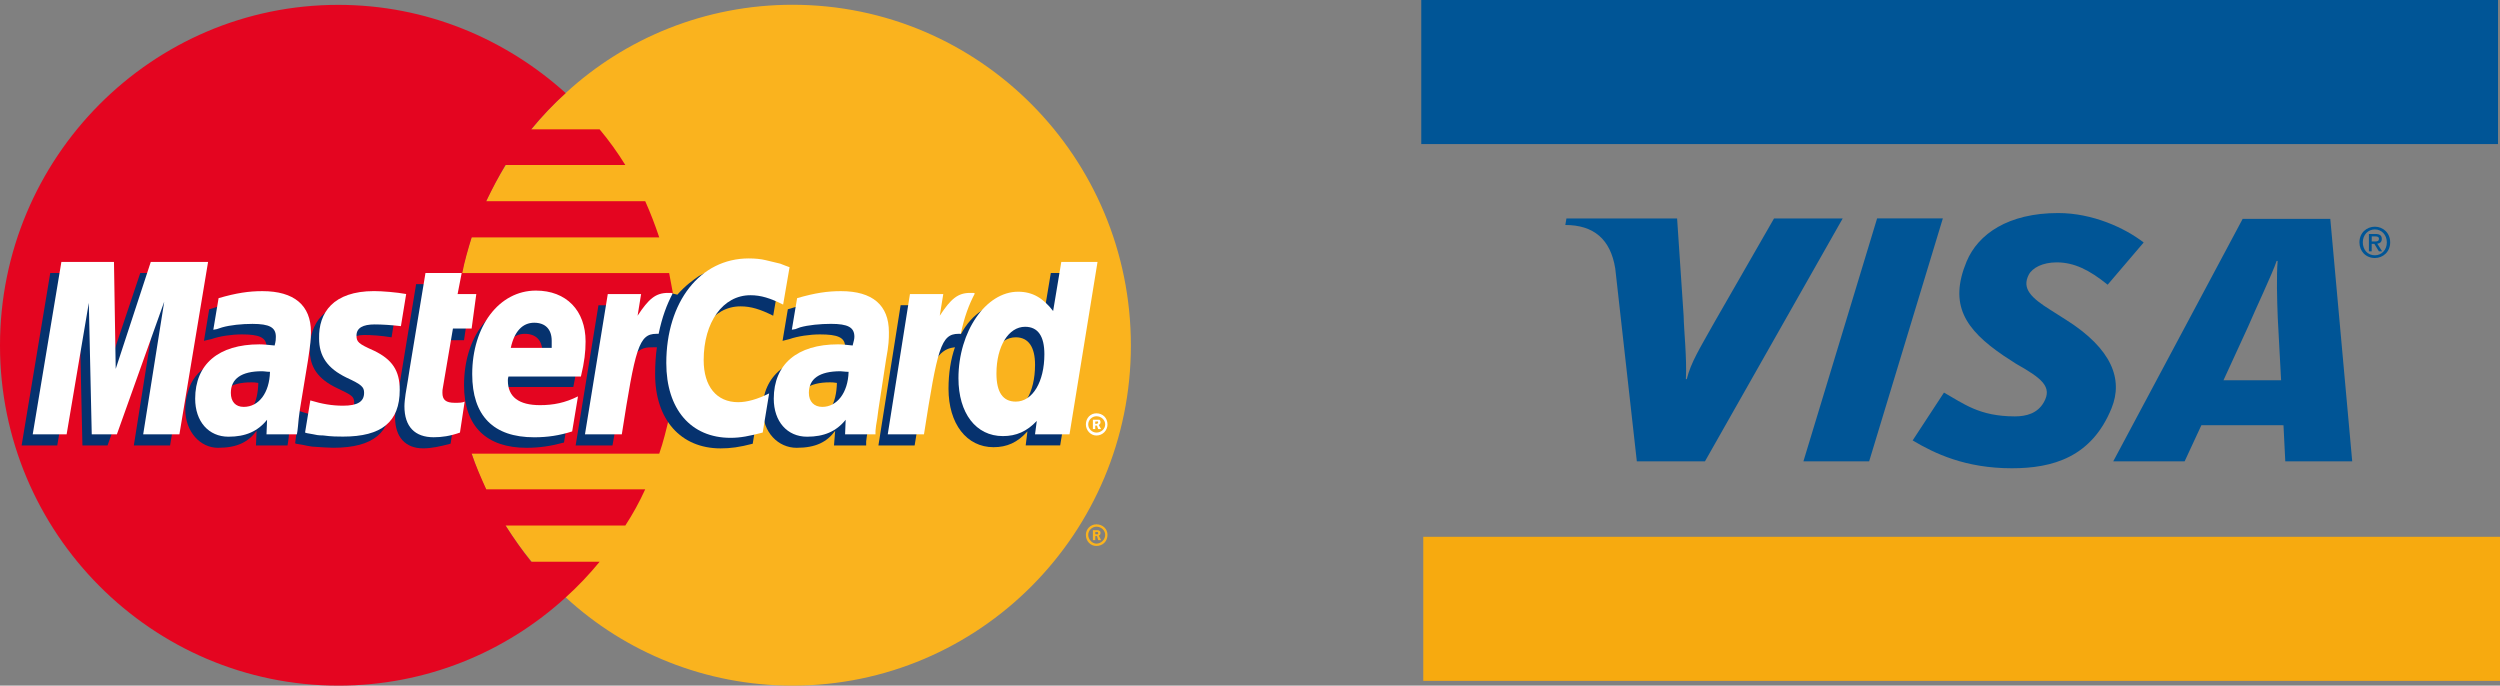 <?xml version="1.0" encoding="utf-8"?>
<!-- Generator: Adobe Illustrator 19.2.1, SVG Export Plug-In . SVG Version: 6.00 Build 0)  -->
<svg version="1.0" id="Ebene_1" xmlns="http://www.w3.org/2000/svg" xmlns:xlink="http://www.w3.org/1999/xlink" x="0px" y="0px"
	 viewBox="0 0 73.436 20.14" style="enable-background:new 0 0 73.436 20.14;" xml:space="preserve">
<rect x="0" y="0" width="73.436" height="20.14" fill="#808080" stroke="none"/>
<style type="text/css">
	.st0{fill-rule:evenodd;clip-rule:evenodd;fill:#005596;}
	.st1{fill-rule:evenodd;clip-rule:evenodd;fill:#F7AA0F;}
	.st2{fill-rule:evenodd;clip-rule:evenodd;fill:#FAB31E;}
	.st3{fill-rule:evenodd;clip-rule:evenodd;fill:#E40520;}
	.st4{fill-rule:evenodd;clip-rule:evenodd;fill:#FFFFFF;}
	.st5{fill-rule:evenodd;clip-rule:evenodd;fill:#06326E;}
</style>
<g>
	<g>
		<polygon class="st0" points="52.974,13.552 55.139,6.415 57.07,6.415 54.905,13.552 52.974,13.552 		"/>
		<path class="st0" d="M52.111,6.417L50.373,9.443c-0.442,0.792-0.701,1.193-0.825,1.693h-0.026
			c0.031-0.635-0.058-1.414-0.066-1.855l-0.192-2.864h-3.251L45.98,6.609
			c0.835,0,1.33,0.42,1.467,1.278l0.634,5.665h2.001l4.046-7.135H52.111L52.111,6.417z"/>
		<path class="st0" d="M67.129,13.552l-0.053-1.061l-2.411-0.002l-0.493,1.063h-2.097l3.802-7.123h2.574
			l0.644,7.123H67.129L67.129,13.552z M66.908,9.342c-0.022-0.527-0.039-1.243-0.004-1.677h-0.029
			C66.758,8.02,66.253,9.084,66.031,9.607l-0.718,1.564h1.693L66.908,9.342L66.908,9.342z"/>
		<path class="st0" d="M59.097,13.755c-1.364,0-2.268-0.432-2.914-0.818l0.92-1.405
			c0.58,0.324,1.035,0.699,2.083,0.699c0.337,0,0.661-0.088,0.846-0.407
			c0.269-0.464-0.062-0.714-0.816-1.141L58.843,10.44c-1.118-0.764-1.602-1.49-1.076-2.757
			c0.337-0.81,1.225-1.425,2.691-1.425c1.011,0,1.958,0.437,2.511,0.865l-1.058,1.24
			c-0.539-0.436-0.986-0.656-1.497-0.656c-0.408,0-0.717,0.157-0.824,0.369
			c-0.201,0.399,0.065,0.67,0.653,1.035l0.443,0.282c1.358,0.856,1.681,1.754,1.341,2.594
			C61.442,13.432,60.296,13.755,59.097,13.755L59.097,13.755z"/>
		<path class="st0" d="M69.669,7.382h-0.084V6.873h0.193c0.123,0,0.186,0.043,0.186,0.146
			c0,0.092-0.057,0.13-0.133,0.139l0.142,0.224h-0.095l-0.132-0.218h-0.079V7.382L69.669,7.382z
			 M69.762,7.093c0.063,0,0.118-0.006,0.118-0.08c0-0.061-0.06-0.069-0.111-0.069h-0.101v0.149
			H69.762L69.762,7.093z M69.76,7.579c-0.264,0-0.453-0.198-0.453-0.46
			c0-0.277,0.209-0.46,0.453-0.46c0.241,0,0.45,0.183,0.45,0.46
			C70.21,7.396,70.001,7.579,69.76,7.579L69.76,7.579z M69.76,6.739
			c-0.199,0-0.354,0.156-0.354,0.38c0,0.209,0.135,0.38,0.354,0.38c0.197,0,0.352-0.155,0.352-0.38
			C70.111,6.895,69.956,6.739,69.76,6.739L69.76,6.739z"/>
		<polygon class="st1" points="73.436,15.768 41.808,15.768 41.808,20 73.436,20 73.436,15.768 		"/>
		<polygon class="st0" points="73.377,0 41.749,0 41.749,4.232 73.377,4.232 73.377,0 		"/>
	</g>
	<g>
		<path class="st2" d="M16.618,17.548c1.751,1.614,4.103,2.592,6.661,2.592c5.494,0,9.94-4.481,9.94-9.991
			c0-5.528-4.446-10.009-9.94-10.009c-2.558,0-4.91,0.979-6.661,2.592
			c-2.009,1.837-3.279,4.481-3.279,7.416C13.339,13.085,14.609,15.728,16.618,17.548L16.618,17.548z"/>
		<path class="st2" d="M31.897,15.711c0-0.172,0.137-0.309,0.309-0.309c0.189,0,0.326,0.137,0.326,0.309
			c0,0.189-0.137,0.326-0.326,0.326C32.034,16.038,31.897,15.9,31.897,15.711L31.897,15.711z
			 M32.206,15.969c0.137,0,0.258-0.12,0.258-0.258c0-0.137-0.12-0.24-0.258-0.24
			c-0.12,0-0.24,0.103-0.24,0.24C31.966,15.849,32.086,15.969,32.206,15.969L32.206,15.969z
			 M32.172,15.866h-0.069v-0.292h0.12c0.017,0,0.051,0,0.069,0.017
			c0.034,0.017,0.034,0.034,0.034,0.069c0,0.034-0.017,0.069-0.051,0.069l0.069,0.137h-0.086
			l-0.034-0.12h-0.051V15.866v-0.172h0.034c0.017,0,0.034,0,0.034,0c0.017,0,0.017-0.017,0.017-0.034
			c0-0.017,0-0.017-0.017-0.034c0,0-0.017,0-0.034,0h-0.034v0.069V15.866L32.172,15.866z"/>
		<path class="st3" d="M19.828,9.085c-0.034-0.36-0.103-0.704-0.172-1.064h-6.077
			c0.069-0.36,0.172-0.704,0.275-1.047h5.511c-0.12-0.36-0.258-0.721-0.412-1.064h-4.67
			c0.172-0.36,0.361-0.721,0.566-1.064h3.519c-0.223-0.36-0.481-0.721-0.755-1.047h-2.009
			c0.309-0.378,0.652-0.738,1.013-1.064c-1.768-1.597-4.103-2.592-6.678-2.592
			C4.464,0.14,0,4.621,0,10.149c0,5.511,4.464,9.991,9.94,9.991c2.575,0,4.91-0.979,6.678-2.592l0,0
			l0,0c0.36-0.326,0.687-0.67,0.996-1.047h-2.009c-0.275-0.343-0.515-0.687-0.755-1.064h3.519
			c0.223-0.343,0.412-0.687,0.584-1.064h-4.67c-0.155-0.343-0.309-0.687-0.429-1.047h5.511
			c0.12-0.343,0.206-0.704,0.292-1.064c0.069-0.343,0.137-0.704,0.172-1.064
			c0.034-0.343,0.051-0.687,0.051-1.047C19.88,9.789,19.863,9.428,19.828,9.085L19.828,9.085z"/>
		<path class="st4" d="M31.897,12.467c0-0.189,0.137-0.326,0.309-0.326c0.189,0,0.326,0.137,0.326,0.326
			c0,0.172-0.137,0.326-0.326,0.326C32.034,12.793,31.897,12.638,31.897,12.467L31.897,12.467z
			 M32.206,12.707c0.137,0,0.258-0.103,0.258-0.24c0-0.137-0.12-0.24-0.258-0.24
			c-0.12,0-0.24,0.103-0.24,0.24C31.966,12.604,32.086,12.707,32.206,12.707L32.206,12.707z
			 M32.172,12.604h-0.069v-0.275h0.12c0.017,0,0.051,0,0.069,0c0.034,0.017,0.034,0.051,0.034,0.086
			c0,0.017-0.017,0.051-0.051,0.069l0.069,0.12h-0.086L32.223,12.501h-0.051V12.604v-0.154h0.034
			c0.017,0,0.034,0,0.034-0.017c0.017,0,0.017-0.017,0.017-0.034c0,0,0-0.017-0.017-0.017
			c0-0.017-0.017,0-0.034,0h-0.034v0.069V12.604L32.172,12.604z"/>
		<path class="st5" d="M13.236,13.033c-0.326,0.086-0.567,0.137-0.807,0.137
			c-0.515,0-0.824-0.326-0.824-0.91c0-0.12,0.017-0.24,0.034-0.378l0.069-0.395l0.051-0.326
			l0.464-2.815h1.03L13.133,8.964h0.652l-0.155,1.03h-0.652l-0.275,1.682
			c-0.017,0.086-0.017,0.137-0.017,0.172c0,0.223,0.103,0.309,0.361,0.309
			c0.12,0,0.223-0.017,0.326-0.034L13.236,13.033L13.236,13.033z"/>
		<path class="st5" d="M16.567,12.999c-0.378,0.103-0.721,0.155-1.099,0.155
			c-1.167,0-1.837-0.618-1.837-1.837c0-1.425,0.79-2.455,1.888-2.455c0.876,0,1.442,0.584,1.442,1.494
			c0,0.309-0.034,0.601-0.12,1.013h-2.146c-0.017,0.069-0.017,0.103-0.017,0.137
			c0,0.481,0.326,0.721,0.944,0.721c0.395,0,0.738-0.086,1.116-0.258L16.567,12.999L16.567,12.999z
			 M15.931,10.544c0-0.086,0-0.154,0-0.206c0-0.343-0.189-0.532-0.515-0.532
			c-0.343,0-0.584,0.258-0.687,0.738H15.931L15.931,10.544z"/>
		<polygon class="st5" points="4.996,13.085 3.931,13.085 4.549,9.188 3.159,13.085 2.421,13.085 
			2.335,9.205 1.682,13.085 0.635,13.085 1.476,8.02 3.039,8.02 3.073,11.145 4.12,8.02 
			5.837,8.02 4.996,13.085 		"/>
		<path class="st5" d="M7.588,11.248c-0.103-0.017-0.137-0.017-0.206-0.017
			c-0.618,0-0.927,0.24-0.927,0.618c0,0.258,0.155,0.429,0.395,0.429
			C7.365,12.278,7.571,11.849,7.588,11.248L7.588,11.248z M8.446,13.085H7.519l0.017-0.429
			c-0.24,0.326-0.567,0.498-1.133,0.498c-0.515,0-0.961-0.464-0.961-1.133
			c0-0.189,0.034-0.36,0.086-0.532c0.172-0.635,0.807-1.03,1.785-1.047c0.12,0,0.309,0,0.481,0.017
			c0.034-0.137,0.034-0.189,0.034-0.275c0-0.275-0.223-0.361-0.721-0.361
			c-0.309,0-0.652,0.052-0.893,0.137L6.06,9.995L5.991,10.012l0.154-0.927
			C6.644,8.93,7.004,8.862,7.399,8.862c0.927,0,1.425,0.429,1.425,1.219
			c0,0.206,0.017,0.361-0.051,0.807l-0.24,1.476l-0.034,0.258l-0.017,0.206l-0.017,0.137
			L8.446,13.085L8.446,13.085z"/>
		<path class="st5" d="M21.751,8.999c0.309,0,0.584,0.086,0.961,0.275l0.189-1.099
			c-0.103-0.051-0.137-0.051-0.275-0.103l-0.429-0.12c-0.137-0.034-0.309-0.051-0.498-0.051
			c-0.532,0-0.841,0.017-1.167,0.206c-0.172,0.12-0.395,0.275-0.635,0.549l-0.137-0.034
			l-1.099,0.773l0.051-0.429h-1.133l-0.67,4.12h1.082l0.395-2.215c0,0,0.155-0.309,0.223-0.412
			c0.206-0.258,0.378-0.258,0.601-0.258c0.034,0,0.069,0,0.086,0c-0.034,0.24-0.052,0.498-0.052,0.79
			c0,1.339,0.755,2.18,1.923,2.18c0.292,0,0.549-0.034,0.944-0.137l0.189-1.167
			c-0.343,0.189-0.652,0.275-0.91,0.275c-0.635,0-1.013-0.481-1.013-1.236
			C20.378,9.789,20.944,8.999,21.751,8.999L21.751,8.999z"/>
		<path class="st5" d="M30.867,8.02l-0.24,1.442c-0.258-0.395-0.567-0.584-0.979-0.584
			c-0.567,0-1.099,0.326-1.425,0.944V9.806l-0.687-0.412l0.069-0.429h-1.15l-0.652,4.12h1.064
			l0.36-2.215c0,0,0.275-0.309,0.343-0.412c0.172-0.206,0.343-0.24,0.481-0.258
			c-0.12,0.343-0.189,0.755-0.189,1.219c0,1.03,0.532,1.717,1.322,1.717
			c0.395,0,0.704-0.137,0.996-0.464l-0.051,0.412h1.013l0.824-5.064H30.867L30.867,8.02z
			 M29.545,12.106c-0.36,0-0.549-0.275-0.549-0.807c0-0.807,0.343-1.391,0.841-1.391
			c0.378,0,0.567,0.292,0.567,0.807C30.403,11.54,30.06,12.106,29.545,12.106L29.545,12.106z"/>
		<path class="st5" d="M24.584,11.248c-0.103-0.017-0.137-0.017-0.206-0.017
			c-0.618,0-0.927,0.24-0.927,0.618c0,0.258,0.155,0.429,0.395,0.429
			C24.36,12.278,24.567,11.849,24.584,11.248L24.584,11.248z M25.442,13.085h-0.944l0.034-0.429
			c-0.24,0.326-0.567,0.498-1.133,0.498c-0.532,0-0.996-0.446-0.996-1.133
			c0-0.979,0.738-1.579,1.906-1.579c0.12,0,0.309,0,0.464,0.017c0.034-0.137,0.051-0.189,0.051-0.275
			c0-0.275-0.223-0.361-0.738-0.361c-0.292,0-0.652,0.052-0.893,0.137L23.056,9.995l-0.069,0.017
			l0.155-0.927c0.498-0.154,0.858-0.223,1.253-0.223c0.927,0,1.408,0.429,1.408,1.219
			c0,0.206,0.034,0.361-0.052,0.807l-0.223,1.476l-0.034,0.258l-0.034,0.206l-0.017,0.137V13.085
			L25.442,13.085z"/>
		<path class="st5" d="M10.695,9.84c0.206,0,0.498,0.017,0.807,0.069l0.155-0.961
			c-0.309-0.034-0.721-0.086-0.961-0.086c-1.202,0-1.597,0.652-1.597,1.408
			c0,0.498,0.223,0.858,0.807,1.133c0.429,0.206,0.498,0.24,0.498,0.429
			c0,0.258-0.223,0.412-0.635,0.412c-0.326,0-0.635-0.051-0.979-0.172l-0.12,0.944l0.017,0.017
			l0.206,0.034c0.069,0.017,0.155,0.034,0.275,0.052c0.258,0.017,0.481,0.034,0.618,0.034
			c1.202,0,1.7-0.464,1.7-1.373c0-0.567-0.275-0.91-0.807-1.15
			c-0.464-0.206-0.515-0.24-0.515-0.429C10.163,10.012,10.369,9.84,10.695,9.84L10.695,9.84z"/>
		<path class="st4" d="M23.193,7.849L23.004,8.947c-0.378-0.189-0.652-0.275-0.961-0.275
			c-0.807,0-1.373,0.79-1.373,1.906c0,0.772,0.378,1.236,1.013,1.236c0.258,0,0.567-0.086,0.91-0.258
			l-0.189,1.15c-0.395,0.103-0.652,0.155-0.944,0.155c-1.167,0-1.888-0.841-1.888-2.197
			c0-1.803,0.996-3.073,2.421-3.073c0.189,0,0.361,0.017,0.498,0.051l0.429,0.103
			C23.056,7.797,23.09,7.814,23.193,7.849L23.193,7.849z"/>
		<path class="st4" d="M19.725,8.604c-0.034,0-0.069,0-0.103,0c-0.361,0-0.567,0.172-0.893,0.67
			l0.103-0.635h-0.979l-0.67,4.12h1.082c0.395-2.524,0.498-2.953,1.013-2.953
			c0.034,0,0.034,0,0.069,0c0.103-0.498,0.24-0.858,0.412-1.185L19.725,8.604L19.725,8.604z"/>
		<path class="st4" d="M13.511,12.707c-0.292,0.103-0.532,0.137-0.773,0.137
			c-0.549,0-0.858-0.309-0.858-0.91c0-0.103,0.017-0.24,0.034-0.361l0.069-0.412l0.051-0.326
			l0.464-2.815h1.064l-0.12,0.618h0.549l-0.137,1.013h-0.549l-0.292,1.717
			c-0.017,0.069-0.017,0.12-0.017,0.172c0,0.206,0.103,0.292,0.361,0.292
			c0.12,0,0.223,0,0.292-0.034L13.511,12.707L13.511,12.707z"/>
		<path class="st4" d="M9.373,9.943c0,0.515,0.24,0.876,0.807,1.15
			c0.446,0.206,0.515,0.275,0.515,0.446c0,0.258-0.189,0.378-0.618,0.378
			c-0.326,0-0.618-0.051-0.961-0.155l-0.155,0.944l0.051,0.017l0.189,0.034
			c0.069,0.017,0.154,0.034,0.292,0.034c0.24,0.034,0.446,0.034,0.584,0.034
			c1.133,0,1.665-0.429,1.665-1.373c0-0.567-0.223-0.893-0.755-1.15
			c-0.464-0.206-0.515-0.258-0.515-0.446c0-0.223,0.189-0.326,0.532-0.326
			c0.206,0,0.498,0.017,0.773,0.051l0.154-0.944c-0.275-0.051-0.704-0.086-0.944-0.086
			C9.785,8.552,9.356,9.188,9.373,9.943L9.373,9.943z"/>
		<path class="st4" d="M31.416,12.759h-1.013l0.052-0.395C30.163,12.673,29.854,12.81,29.459,12.81
			c-0.79,0-1.305-0.67-1.305-1.7c0-1.373,0.807-2.541,1.751-2.541
			c0.429,0,0.738,0.189,1.03,0.567l0.24-1.442h1.064L31.416,12.759L31.416,12.759z M29.837,11.797
			c0.498,0,0.841-0.584,0.841-1.391c0-0.532-0.189-0.807-0.567-0.807c-0.481,0-0.841,0.566-0.841,1.373
			C29.27,11.522,29.459,11.797,29.837,11.797L29.837,11.797z"/>
		<path class="st4" d="M16.807,12.673c-0.378,0.12-0.721,0.172-1.116,0.172
			c-1.202,0-1.82-0.635-1.82-1.854c0-1.408,0.79-2.455,1.871-2.455
			c0.893,0,1.459,0.584,1.459,1.494c0,0.309-0.034,0.601-0.137,1.03h-2.129
			c-0.017,0.051-0.017,0.086-0.017,0.12c0,0.481,0.326,0.721,0.944,0.721
			c0.395,0,0.738-0.069,1.116-0.258L16.807,12.673L16.807,12.673z M16.206,10.218c0-0.086,0-0.154,0-0.206
			c0-0.343-0.189-0.532-0.515-0.532c-0.343,0-0.584,0.258-0.687,0.738H16.206L16.206,10.218z"/>
		<polygon class="st4" points="5.27,12.759 4.206,12.759 4.824,8.862 3.433,12.759 2.695,12.759 
			2.609,8.896 1.957,12.759 0.961,12.759 1.803,7.694 3.348,7.694 3.399,10.836 4.429,7.694 
			6.112,7.694 5.27,12.759 		"/>
		<path class="st4" d="M7.931,10.922c-0.103,0-0.155-0.017-0.24-0.017c-0.601,0-0.91,0.223-0.91,0.635
			c0,0.258,0.137,0.412,0.378,0.412C7.605,11.952,7.914,11.54,7.931,10.922L7.931,10.922z
			 M8.721,12.759H7.828l0.017-0.429c-0.275,0.343-0.635,0.498-1.133,0.498
			c-0.584,0-0.979-0.446-0.979-1.116c0-1.013,0.687-1.597,1.888-1.597
			c0.12,0,0.275,0.017,0.446,0.034C8.103,10.012,8.103,9.96,8.103,9.892c0-0.275-0.189-0.378-0.687-0.378
			c-0.309,0-0.652,0.034-0.893,0.103L6.369,9.668L6.266,9.686L6.421,8.758
			c0.532-0.154,0.893-0.206,1.288-0.206c0.927,0,1.425,0.412,1.425,1.202
			c0,0.206-0.017,0.361-0.086,0.824l-0.24,1.459l-0.034,0.258L8.755,12.501l-0.017,0.155L8.721,12.759
			L8.721,12.759z"/>
		<path class="st4" d="M24.927,10.922c-0.12,0-0.172-0.017-0.24-0.017c-0.618,0-0.927,0.223-0.927,0.635
			c0,0.258,0.155,0.412,0.395,0.412C24.584,11.952,24.91,11.54,24.927,10.922L24.927,10.922z
			 M25.717,12.759h-0.893l0.017-0.429c-0.275,0.343-0.635,0.498-1.133,0.498
			c-0.584,0-0.979-0.446-0.979-1.116c0-1.013,0.687-1.597,1.888-1.597
			c0.12,0,0.275,0.017,0.429,0.034c0.034-0.137,0.051-0.189,0.051-0.258
			c0-0.275-0.189-0.378-0.687-0.378c-0.309,0-0.67,0.034-0.91,0.103l-0.137,0.052l-0.103,0.017
			l0.155-0.927c0.532-0.154,0.893-0.206,1.288-0.206c0.927,0,1.408,0.412,1.408,1.202
			c0,0.206,0,0.361-0.086,0.824l-0.223,1.459l-0.034,0.258L25.734,12.501l-0.017,0.155V12.759
			L25.717,12.759z"/>
		<path class="st4" d="M28.601,8.604c-0.034,0-0.069,0-0.103,0c-0.361,0-0.567,0.172-0.893,0.67
			l0.103-0.635h-0.979l-0.652,4.12h1.064c0.395-2.524,0.498-2.953,1.013-2.953
			c0.034,0,0.034,0,0.069,0c0.103-0.498,0.24-0.858,0.412-1.185L28.601,8.604L28.601,8.604z"/>
	</g>
</g>
</svg>
